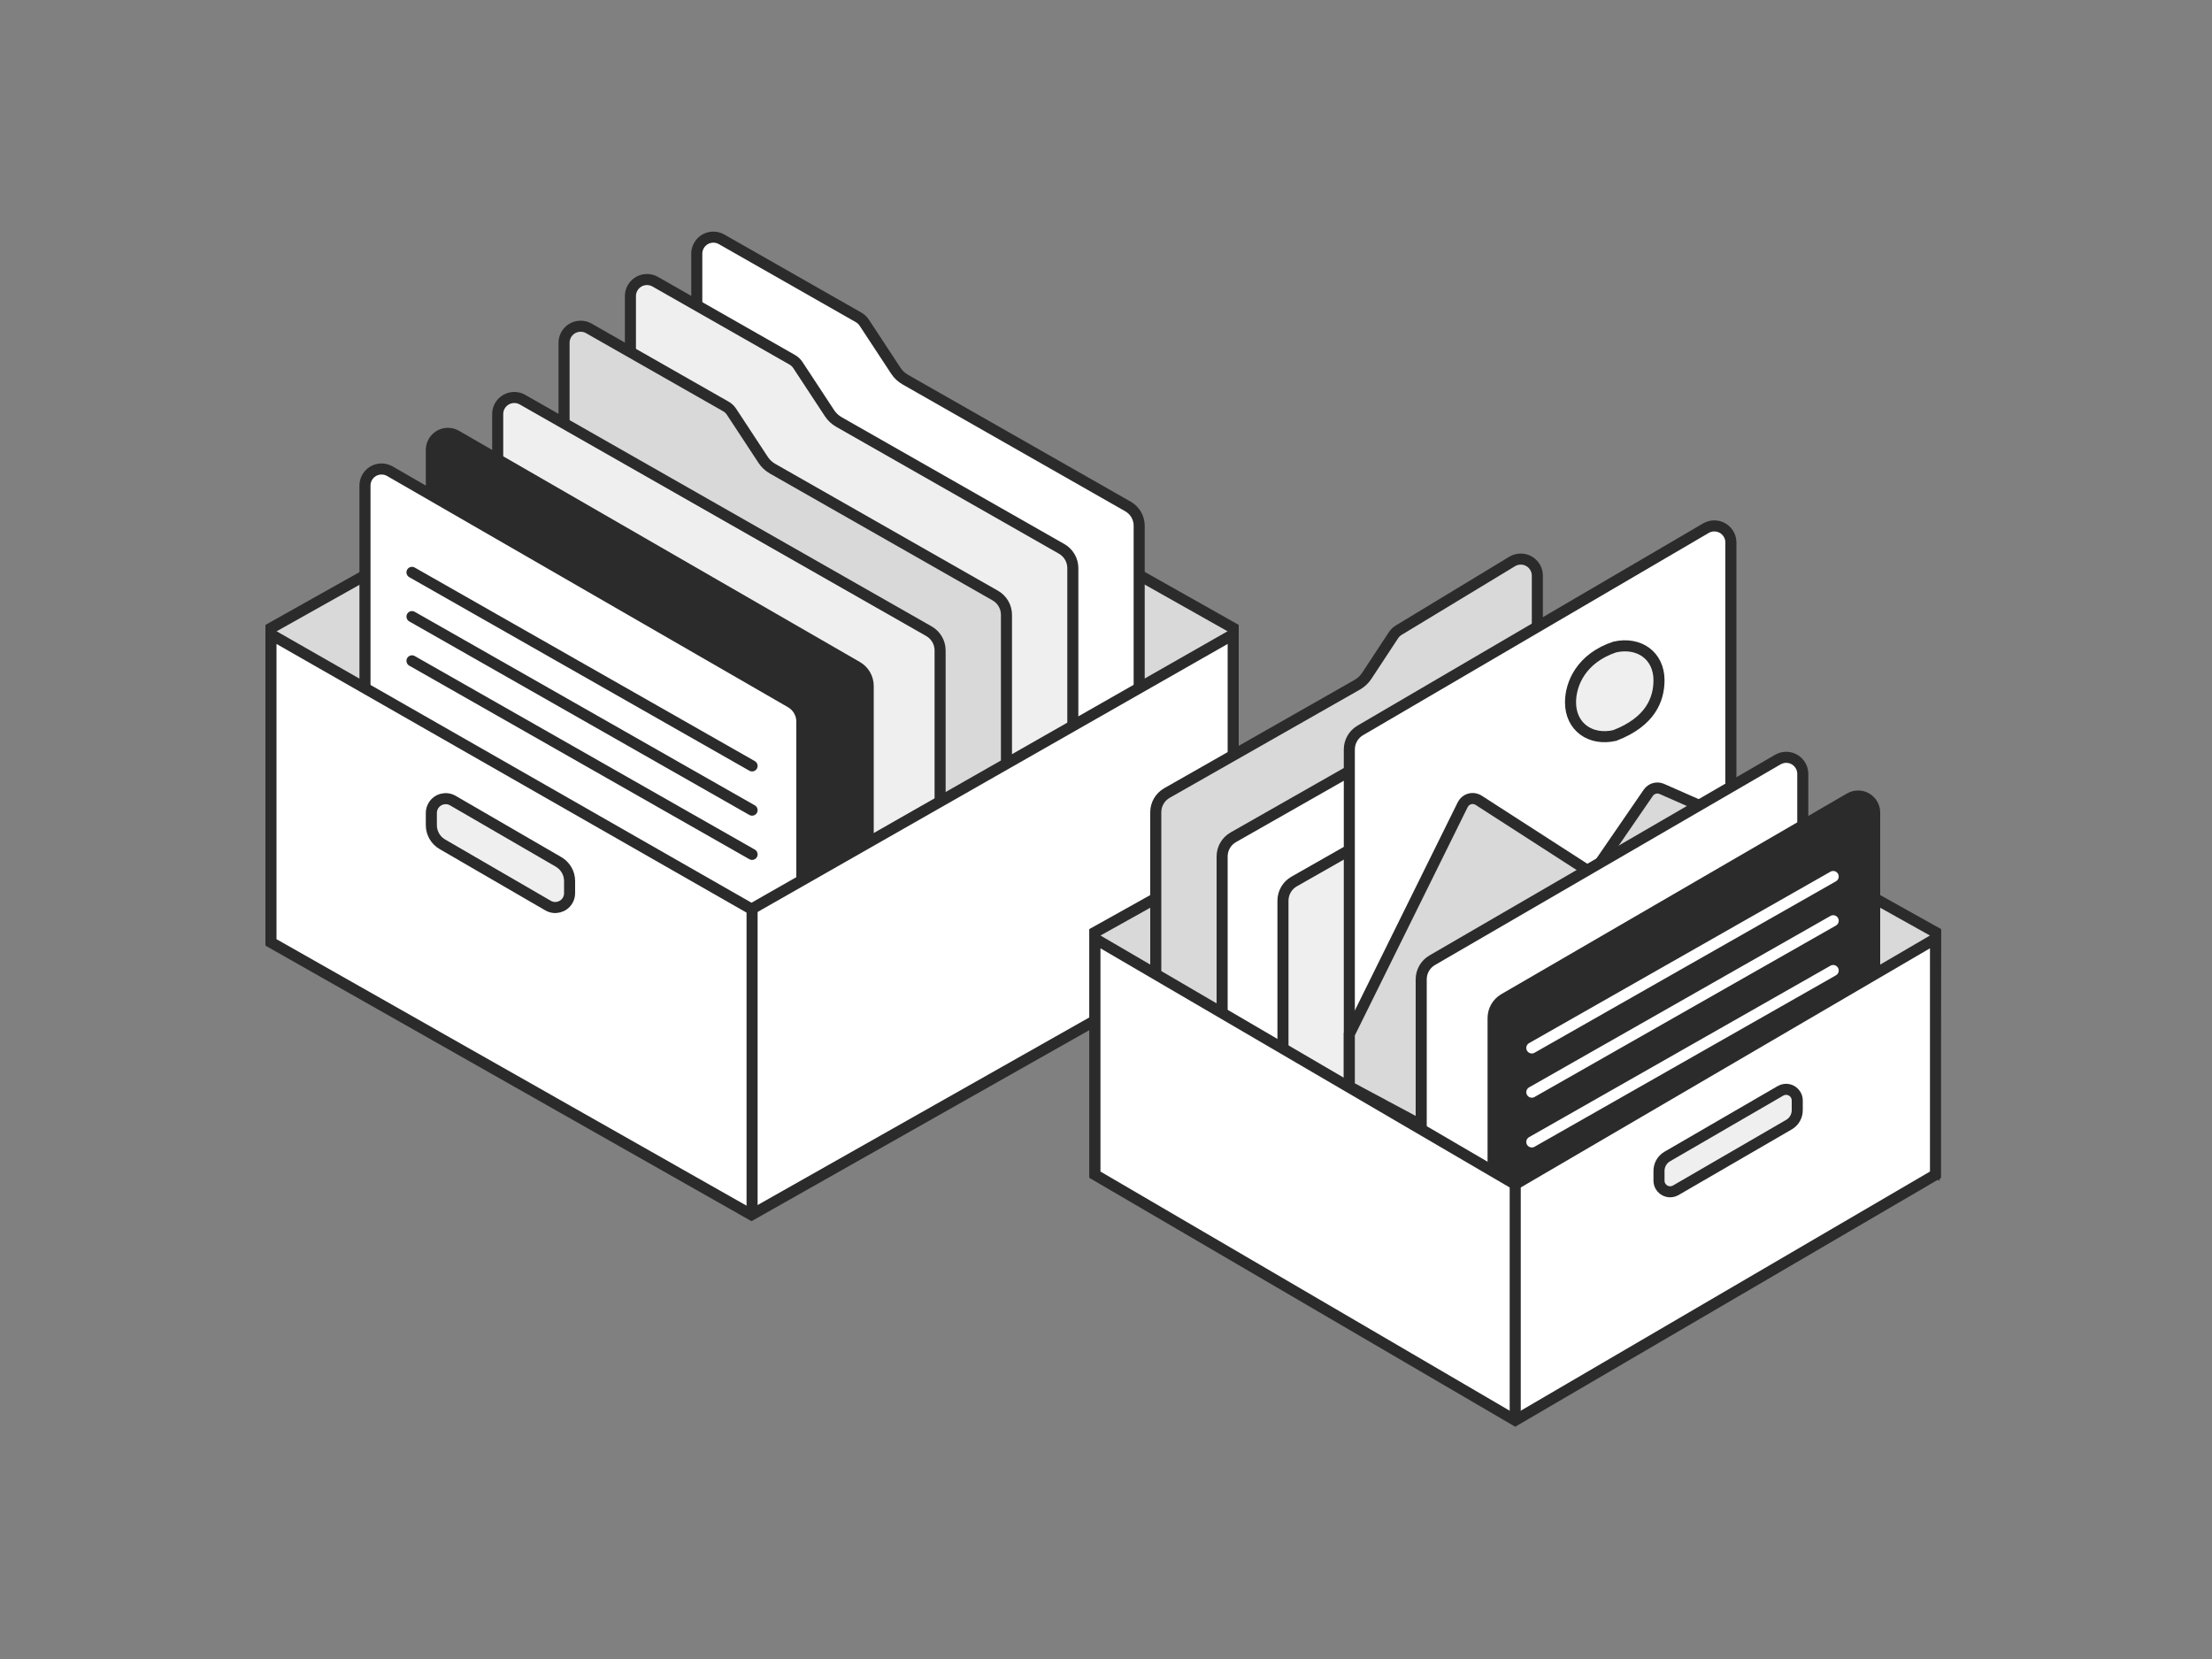 <svg xmlns="http://www.w3.org/2000/svg" width="400" height="300" viewBox="0 0 400 300">
  <rect x="0" y="0" width="400" height="300" fill="#808080" stroke="none"/>
  <g fill="none" fill-rule="evenodd">
    <g fill-rule="nonzero" transform="translate(48 39)">
      <path fill="#D9D9D9" stroke="#2B2B2B" stroke-width="2" d="M36.453,-9.249 L84.803,77.538 L36.449,164.751 L91.166,164.751 L140.101,77.54 L91.167,-9.249 L36.453,-9.249 Z" transform="scale(1 -1) rotate(90 165.751 0)"/>
      <path fill="#FFF" stroke="#2B2B2B" stroke-width="2" d="M78,69.493 L158,115.069 L158,56.065 C158,54.628 157.229,53.301 155.98,52.59 L115.702,29.643 C115.016,29.253 114.433,28.705 113.999,28.046 L108.282,19.349 C108.022,18.953 107.672,18.625 107.26,18.39 L82.485,4.276 C82.033,4.018 81.521,3.882 81,3.882 C79.343,3.882 78,5.226 78,6.882 L78,69.493 Z"/>
      <path fill="#EFEFEF" stroke="#2B2B2B" stroke-width="2" d="M66,77.158 L146,122.735 L146,63.731 C146,62.294 145.229,60.967 143.98,60.255 L103.702,37.309 C103.016,36.918 102.433,36.371 101.999,35.711 L96.282,27.014 C96.022,26.619 95.672,26.29 95.26,26.056 L70.485,11.941 C70.033,11.683 69.521,11.548 69,11.548 C67.343,11.548 66,12.891 66,14.548 L66,77.158 Z"/>
      <path fill="#D9D9D9" stroke="#2B2B2B" stroke-width="2" d="M54,85.602 L134,131.178 L134,72.174 C134,70.737 133.229,69.41 131.98,68.699 L91.702,45.752 C91.016,45.362 90.433,44.814 89.999,44.155 L84.282,35.458 C84.022,35.062 83.672,34.734 83.26,34.499 L58.485,20.385 C58.033,20.127 57.521,19.991 57,19.991 C55.343,19.991 54,21.335 54,22.991 L54,85.602 Z"/>
      <path fill="#EFEFEF" stroke="#2B2B2B" stroke-width="2" d="M46.485,33.272 C46.033,33.014 45.521,32.879 45,32.879 C43.343,32.879 42,34.222 42,35.879 L42,90.302 C42,91.38 42.578,92.375 43.515,92.908 L117.515,135.067 C117.967,135.324 118.479,135.46 119,135.46 C120.657,135.46 122,134.117 122,132.46 L122,78.618 C122,77.181 121.229,75.854 119.98,75.142 L46.485,33.272 Z"/>
      <path fill="#2B2B2B" stroke="#2B2B2B" stroke-width="2" d="M34.499,39.765 C34.043,39.503 33.526,39.364 33,39.364 C31.343,39.364 30,40.707 30,42.364 L30,96.759 C30,97.832 30.572,98.822 31.501,99.358 L104.501,141.46 C104.957,141.723 105.474,141.861 106,141.861 C107.657,141.861 109,140.518 109,138.861 L109,85.044 C109,83.614 108.237,82.293 106.998,81.579 L34.499,39.765 Z"/>
      <path fill="#FFF" stroke="#2B2B2B" stroke-width="2" d="M22.499,46.209 C22.043,45.946 21.526,45.808 21,45.808 C19.343,45.808 18,47.151 18,48.808 L18,103.203 C18,104.275 18.572,105.266 19.501,105.802 L92.501,147.904 C92.957,148.167 93.474,148.305 94,148.305 C95.657,148.305 97,146.962 97,145.305 L97,91.487 C97,90.058 96.237,88.737 94.998,88.022 L22.499,46.209 Z"/>
      <path fill="#2B2B2B" d="M109.039,140.953 L129.981,140.953 C130.425,140.953 130.786,141.314 130.786,141.759 L130.786,141.759 C130.786,142.204 130.425,142.564 129.981,142.564 L109.039,142.564 C108.594,142.564 108.233,142.204 108.233,141.759 L108.233,141.759 C108.233,141.314 108.594,140.953 109.039,140.953 Z"/>
      <circle cx="177.198" cy="97.265" r="1.611" fill="#2B2B2B"/>
      <circle cx="182.031" cy="97.265" r="1.611" fill="#2B2B2B"/>
      <circle cx="185.864" cy="96.265" r="1.611" fill="#2B2B2B"/>
      <path fill="#FFF" stroke="#2B2B2B" stroke-width="2" d="M35.807,40.915 L85.477,128.02 L35.809,214.915 L91.503,214.915 L140.766,128.018 L91.502,40.915 L35.807,40.915 Z" transform="rotate(90 88 127.915)"/>
      <rect width="2" height="56" x="87" y="125" fill="#2B2B2B"/>
    </g>
    <g fill-rule="nonzero" transform="translate(78 94)">
      <path fill="#D9D9D9" stroke="#2B2B2B" stroke-width="2" d="M153.491,-0.488 L198.152,74.383 L154.064,151.264 L196.677,151.264 L239.118,75.264 L196.679,-0.733 L153.491,-0.488 Z" transform="scale(1 -1) rotate(90 271.264 0)"/>
      <path fill="#D9D9D9" stroke="#2B2B2B" stroke-width="2" d="M131,64.018 L200,103.28 L200,52.88 C200,51.442 199.228,50.115 197.978,49.404 L163.557,29.817 C162.871,29.427 162.287,28.88 161.853,28.221 L157.014,20.868 C156.768,20.496 156.443,20.182 156.062,19.951 L135.554,7.532 C135.085,7.249 134.548,7.099 134,7.099 C132.343,7.099 131,8.442 131,10.099 L131,64.018 Z" transform="matrix(-1 0 0 1 331 0)"/>
      <path fill="#FFF" stroke="#2B2B2B" stroke-width="2" d="M143,72.018 L212,111.28 L212,60.88 C212,59.442 211.228,58.115 209.978,57.404 L175.557,37.817 C174.871,37.427 174.287,36.88 173.853,36.221 L169.014,28.868 C168.768,28.496 168.443,28.182 168.062,27.951 L147.554,15.532 C147.085,15.249 146.548,15.099 146,15.099 C144.343,15.099 143,16.442 143,18.099 L143,72.018 Z" transform="matrix(-1 0 0 1 355 0)"/>
      <path fill="#EFEFEF" stroke="#2B2B2B" stroke-width="2" d="M154,80.018 L223,119.28 L223,68.88 C223,67.442 222.228,66.115 220.978,65.404 L186.557,45.817 C185.871,45.427 185.287,44.88 184.853,44.221 L180.014,36.868 C179.768,36.496 179.443,36.182 179.062,35.951 L158.554,23.532 C158.085,23.249 157.548,23.099 157,23.099 C155.343,23.099 154,24.442 154,26.099 L154,80.018 Z" transform="matrix(-1 0 0 1 377 0)"/>
      <path fill="#FFF" stroke="#2B2B2B" stroke-width="2" d="M170.515,1.511 C170.055,1.242 169.532,1.1 169,1.1 C167.343,1.1 166,2.443 166,4.1 L166,75.012 C166,76.089 166.577,77.083 167.512,77.617 L230.512,113.59 C230.966,113.849 231.478,113.985 232,113.985 C233.657,113.985 235,112.641 235,110.985 L235,41.533 C235,40.113 234.246,38.798 233.02,38.081 L170.515,1.511 Z" transform="matrix(-1 0 0 1 401 0)"/>
      <path fill="#D9D9D9" stroke="#2B2B2B" stroke-width="2" d="M166,93 L186.507,51.509 C186.997,50.519 188.196,50.113 189.186,50.602 C189.254,50.636 189.32,50.673 189.384,50.714 L208.368,62.948 C209.277,63.534 210.487,63.291 211.1,62.4 L220.062,49.364 C220.606,48.573 221.636,48.28 222.516,48.667 L233.5,53.5 L234.5,65.5 L183,98.5 L180,110 L166,102.5 L166,93 Z"/>
      <path fill="#FFF" stroke="#2B2B2B" stroke-width="2" d="M183.506,43.353 C183.049,43.087 182.529,42.947 182,42.947 C180.343,42.947 179,44.291 179,45.947 L179,92.45 C179,93.53 179.581,94.527 180.521,95.06 L243.521,130.747 C243.972,131.003 244.482,131.137 245,131.137 C246.657,131.137 248,129.794 248,128.137 L248,83.098 C248,81.672 247.241,80.354 246.008,79.638 L183.506,43.353 Z" transform="matrix(-1 0 0 1 427 0)"/>
      <path fill="#2B2B2B" stroke="#2B2B2B" stroke-width="2" d="M196.506,50.353 C196.049,50.087 195.529,49.947 195,49.947 C193.343,49.947 192,51.291 192,52.947 L192,99.45 C192,100.53 192.581,101.527 193.521,102.06 L256.521,137.747 C256.972,138.003 257.482,138.137 258,138.137 C259.657,138.137 261,136.794 261,135.137 L261,90.098 C261,88.672 260.241,87.354 259.008,86.638 L196.506,50.353 Z" transform="matrix(-1 0 0 1 453 0)"/>
      <path fill="#2B2B2B" d="M215.687,128.372 L233.868,128.372 C234.254,128.372 234.568,128.685 234.568,129.071 L234.568,129.071 C234.568,129.457 234.254,129.77 233.868,129.77 L215.687,129.77 C215.301,129.77 214.988,129.457 214.988,129.071 L214.988,129.071 C214.988,128.685 215.301,128.372 215.687,128.372 Z"/>
      <circle cx="261.839" cy="91.311" r="1.399" fill="#2B2B2B"/>
      <circle cx="266.035" cy="91.311" r="1.399" fill="#2B2B2B"/>
      <circle cx="270.23" cy="91.311" r="1.399" fill="#2B2B2B"/>
      <path fill="#FFF" stroke="#2B2B2B" stroke-width="2" d="M152.743,43 L197.158,119 L152.743,195 L195.426,195 L239.842,119 L195.426,43 L152.743,43 Z" transform="rotate(90 196 119)"/>
      <path fill="#EFEFEF" stroke="#2B2B2B" stroke-width="2" d="M223.495,115.133 L243.972,103.256 C244.936,102.697 246.169,103.025 246.728,103.988 C246.906,104.296 247,104.645 247,105 L247,106.772 C247,107.842 246.43,108.83 245.505,109.367 L225.028,121.244 C224.064,121.803 222.831,121.475 222.272,120.512 C222.094,120.204 222,119.855 222,119.5 L222,117.728 C222,116.658 222.57,115.67 223.495,115.133 Z"/>
      <path fill="#EFEFEF" stroke="#2B2B2B" stroke-width="2" d="M1.993,61.86 L21.107,50.774 C22.346,50.056 23.932,50.478 24.65,51.716 C24.879,52.111 25,52.56 25,53.016 L25,55.212 C25,56.639 24.241,57.957 23.007,58.672 L3.893,69.759 C2.654,70.477 1.068,70.055 0.35,68.817 C0.121,68.422 6.64460441e-16,67.973 0,67.516 L3.55271368e-15,65.321 C4.01142295e-15,63.894 0.759,62.576 1.993,61.86 Z" transform="matrix(-1 0 0 1 25 0)"/>
      <rect width="2" height="43" x="195" y="119.687" fill="#2B2B2B"/>
    </g>
    <path fill="#EFEFEF" fill-rule="nonzero" stroke="#2B2B2B" stroke-width="2" d="M292,133 C298.5,130.5 300,126.418 300,123 C300,118.582 296.418,116 292,117 C286,119 284,123.582 284,127 C284,131.418 287.582,134 292,133 Z"/>
    <path stroke="#2B2B2B" stroke-linecap="round" stroke-width="2" d="M74.5 103.5L136 138.5M74.5 111.5L136 146.5M74.5 119.5L136 154.5"/>
    <path stroke="#FFF" stroke-linecap="round" stroke-width="2" d="M277 206.5L331.5 175.5M277 197.5L331.5 166.5M277 189.5L331.5 158.5"/>
  </g>
</svg>
